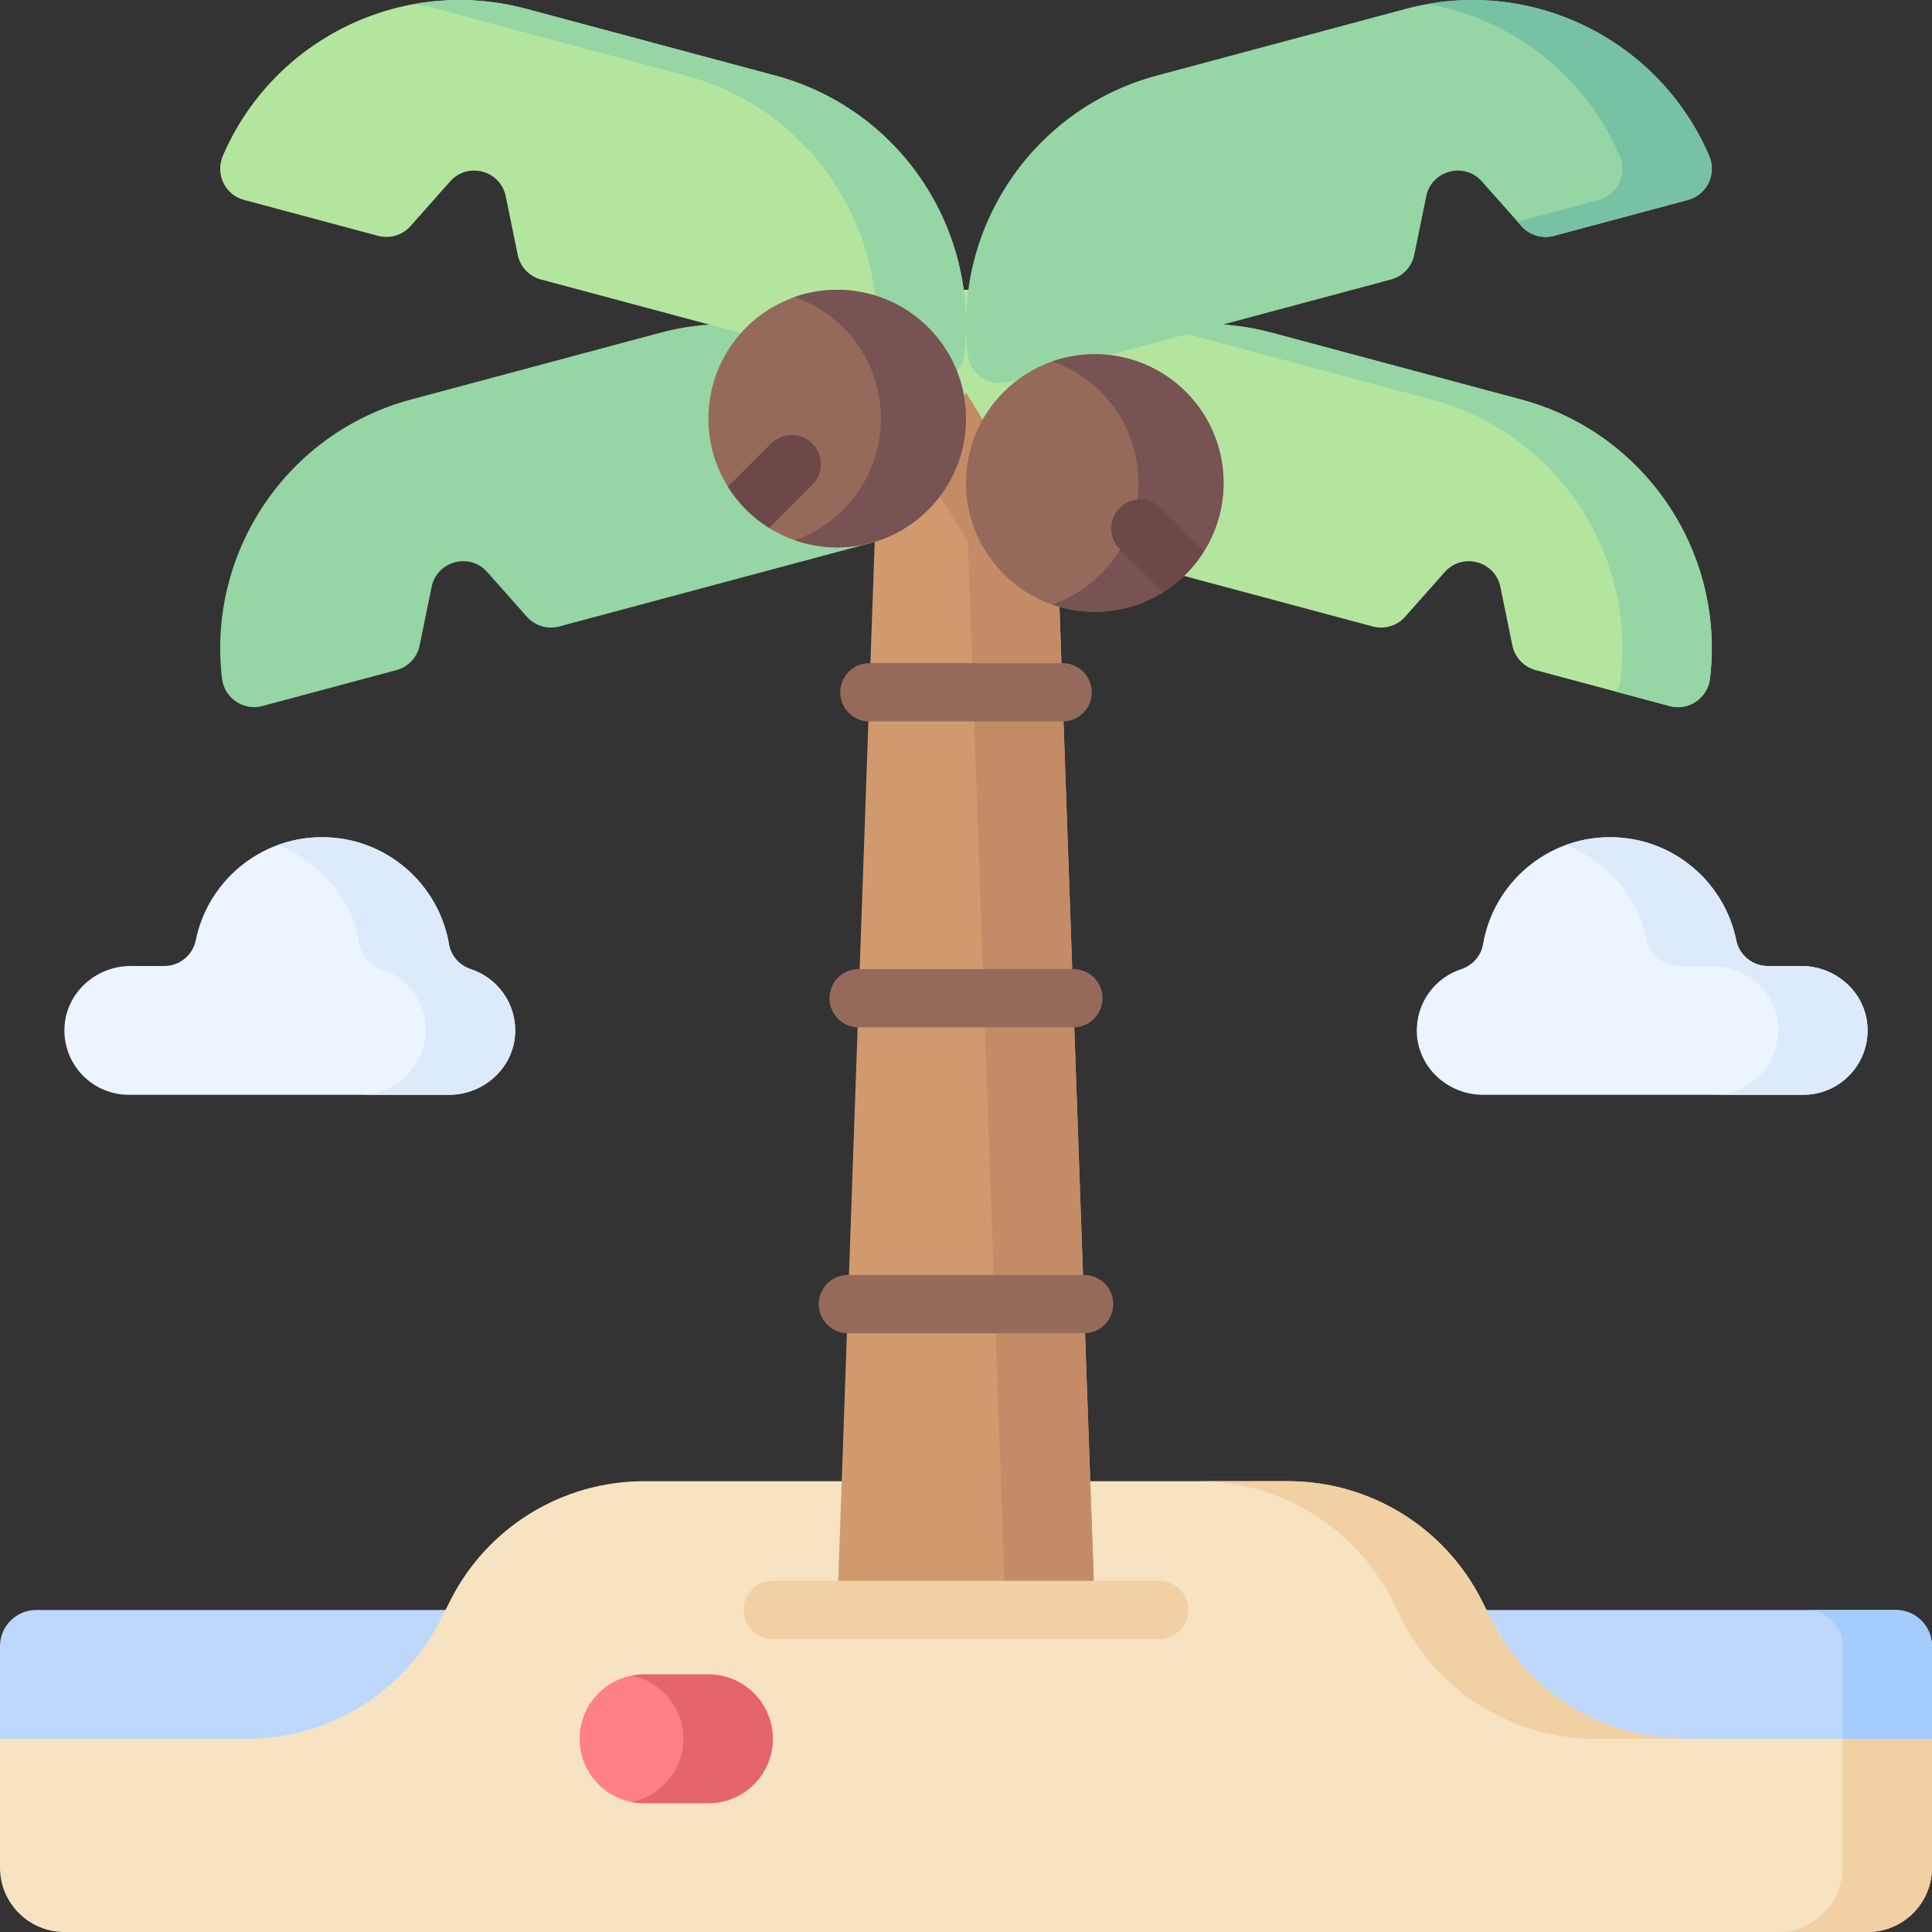 <svg id="Capa_1" enable-background="new 0 0 512 512" height="512" viewBox="0 0 512 512" width="512" xmlns="http://www.w3.org/2000/svg"><rect x="0" y="0" width="512" height="512" fill="#333333" stroke="none"/><g><path d="m222.003 76.803h62.498v52.942h-62.498z" fill="#b3e59f"/><path d="m222.917 146.003-74.703 20.017c-3.122.837-6.449-.163-8.593-2.581l-10.497-11.838c-4.665-5.261-13.335-2.938-14.745 3.951l-3.172 15.501c-.648 3.166-3.029 5.695-6.151 6.532l-35.529 9.52c-5.048 1.353-10.079-2.115-10.697-7.305-3.953-33.154 16.941-65.043 50.137-73.938l65.941-17.669c33.196-8.895 67.235 8.275 80.389 38.964 2.059 4.804-.564 10.322-5.612 11.675l-2.685.718z" fill="#95d6a4"/><path d="m289.083 146.003 74.703 20.017c3.122.837 6.449-.163 8.593-2.581l10.497-11.838c4.665-5.261 13.335-2.938 14.745 3.951l3.172 15.501c.648 3.166 3.029 5.695 6.151 6.532l35.529 9.52c5.048 1.353 10.079-2.115 10.697-7.305 3.953-33.154-16.941-65.043-50.137-73.938l-65.941-17.669c-33.196-8.895-67.235 8.275-80.389 38.964-2.059 4.804.564 10.322 5.612 11.675l2.685.718z" fill="#b3e59f"/><path d="m196.291 88.25-52.936-14.184c-3.122-.837-5.503-3.365-6.152-6.532l-3.172-15.5c-1.41-6.889-10.079-9.212-14.745-3.951l-10.496 11.837c-2.145 2.418-5.471 3.417-8.593 2.581l-35.529-9.52c-5.048-1.353-7.671-6.871-5.612-11.675 13.154-30.688 47.193-47.858 80.389-38.963l65.94 17.669c33.196 8.895 54.089 40.784 50.137 73.938-.204 1.71-.887 3.234-1.892 4.459z" fill="#b3e59f"/><path d="m0 465.951v-29.684c0-5.302 4.298-9.6 9.6-9.6h492.8c5.302 0 9.6 4.298 9.6 9.6v29.684z" fill="#bed8fb"/><path d="m502.4 426.667h-23.694c5.302 0 9.6 4.298 9.6 9.6v29.684h23.694v-29.684c0-5.302-4.298-9.6-9.6-9.6z" fill="#a4ccff"/><path d="m223.064 392.533h-52.398c-21.775 0-41.682 12.303-51.42 31.779l-2.354 4.708c-9.738 19.477-29.645 31.779-51.42 31.779h-65.472v34.133c0 9.427 7.641 17.068 17.067 17.068h477.867c9.426 0 17.067-7.641 17.067-17.067v-34.133h-65.473c-21.775 0-41.682-12.303-51.42-31.779l-2.354-4.708c-9.738-19.476-29.645-31.779-51.42-31.779h-52.398-65.872z" fill="#f7e3c1"/><path d="m187.733 477.867c9.426 0 17.067-7.641 17.067-17.067s-7.641-17.067-17.067-17.067h-17.067c-9.426 0-17.067 7.641-17.067 17.067s7.641 17.067 17.067 17.067z" fill="#ff8086"/><path d="m290.133 426.667h-68.266l9.934-283.135 24.199-39.484 24.166 39.576z" fill="#d19a6e"/><path d="m280.166 143.624-24.166-39.576-11.869 19.366 12.341 20.21 9.967 283.043h23.694z" fill="#c38c66"/><g><path d="m281.6 191.193h-51.2c-4.267 0-7.726-3.459-7.726-7.726 0-4.268 3.459-7.726 7.726-7.726h51.2c4.268 0 7.726 3.459 7.726 7.726s-3.459 7.726-7.726 7.726z" fill="#966a5b"/></g><g><path d="m284.445 272.26h-56.889c-4.267 0-7.726-3.459-7.726-7.726 0-4.268 3.459-7.726 7.726-7.726h56.889c4.268 0 7.726 3.459 7.726 7.726s-3.459 7.726-7.726 7.726z" fill="#966a5b"/></g><g><path d="m287.289 353.326h-62.577c-4.267 0-7.726-3.459-7.726-7.726s3.459-7.726 7.726-7.726h62.577c4.268 0 7.726 3.459 7.726 7.726s-3.459 7.726-7.726 7.726z" fill="#966a5b"/></g><g><path d="m307.2 434.393h-102.4c-4.267 0-7.726-3.459-7.726-7.726 0-4.268 3.459-7.726 7.726-7.726h102.4c4.268 0 7.726 3.459 7.726 7.726.001 4.268-3.458 7.726-7.726 7.726z" fill="#f1d0a4"/></g><path d="m477.385 256h-8.915c-4.053 0-7.546-2.853-8.352-6.826-3.162-15.58-16.937-27.307-33.451-27.307-16.881 0-30.899 12.254-33.646 28.352-.536 3.143-2.79 5.635-5.819 6.631-7.061 2.32-12.089 9.123-11.716 17.042.432 9.18 8.34 16.242 17.529 16.242h84.851c9.699 0 17.509-8.091 17.047-17.892-.431-9.18-8.339-16.242-17.528-16.242z" fill="#ecf4ff"/><path d="m477.385 256h-8.915c-4.054 0-7.546-2.853-8.352-6.826-3.162-15.581-16.937-27.308-33.451-27.308-4.165 0-8.155.749-11.846 2.115 10.939 4.05 19.238 13.543 21.602 25.193.806 3.972 4.299 6.826 8.352 6.826h8.915c9.19 0 17.097 7.062 17.529 16.242.462 9.801-7.348 17.892-17.047 17.892h23.694c9.699 0 17.509-8.091 17.047-17.892-.431-9.18-8.339-16.242-17.528-16.242z" fill="#ddeafb"/><path d="m34.615 256h8.915c4.054 0 7.546-2.853 8.352-6.826 3.162-15.58 16.937-27.307 33.451-27.307 16.881 0 30.899 12.254 33.646 28.352.536 3.143 2.79 5.635 5.819 6.631 7.061 2.32 12.089 9.123 11.716 17.042-.432 9.18-8.34 16.242-17.529 16.242h-84.852c-9.699 0-17.509-8.091-17.047-17.892.432-9.18 8.34-16.242 17.529-16.242z" fill="#ecf4ff"/><path d="m124.798 256.849c-3.029-.995-5.283-3.488-5.819-6.631-2.746-16.098-16.765-28.352-33.646-28.352-4.166 0-8.157.748-11.849 2.115 11.266 4.17 19.731 14.111 21.8 26.237.536 3.143 2.79 5.635 5.819 6.631 7.061 2.32 12.089 9.123 11.716 17.042-.432 9.18-8.34 16.242-17.529 16.242h23.694c9.19 0 17.097-7.062 17.529-16.242.374-7.919-4.654-14.722-11.715-17.042z" fill="#ddeafb"/><g fill="#f1d0a4"><path d="m369.059 424.313 2.354 4.708c9.738 19.476 29.645 31.779 51.42 31.779h23.694c-21.775 0-41.682-12.303-51.42-31.779l-2.354-4.708c-9.738-19.477-29.645-31.779-51.42-31.779h-23.694c21.775-.001 41.682 12.302 51.42 31.779z"/><path d="m488.306 460.8v34.133c0 9.426-7.641 17.067-17.067 17.067h23.694c9.425 0 17.067-7.641 17.067-17.067v-34.133z"/></g><path d="m187.733 443.733h-17.067c-1.134 0-2.241.116-3.314.327 7.839 1.543 13.753 8.448 13.753 16.739s-5.914 15.196-13.753 16.739c1.073.211 2.179.328 3.314.328h17.067c9.426 0 17.067-7.641 17.067-17.067 0-9.425-7.641-17.066-17.067-17.066z" fill="#e5646e"/><g fill="#95d6a4"><path d="m205.385 20.012-65.941-17.669c-9.964-2.67-20-2.976-29.528-1.288 1.945.345 3.891.768 5.834 1.288l65.941 17.669c33.195 8.895 54.089 40.784 50.137 73.938-.024.198-.075.384-.111.577l21.913 3.883c1.005-1.226 1.688-2.749 1.892-4.459 3.952-33.156-16.941-65.045-50.137-73.939z"/><path d="m403.035 105.861-65.941-17.669c-9.964-2.67-20-2.976-29.528-1.288 1.945.345 3.891.768 5.834 1.288l65.94 17.669c33.196 8.895 54.089 40.784 50.137 73.938-.154 1.288-.58 2.469-1.21 3.498l14.207 3.807c5.048 1.353 10.079-2.115 10.697-7.305 3.953-33.154-16.941-65.043-50.136-73.938z"/><path d="m293.941 94.082 74.703-20.017c3.122-.837 5.503-3.365 6.151-6.532l3.172-15.5c1.41-6.889 10.079-9.212 14.745-3.951l10.498 11.838c2.145 2.418 5.471 3.417 8.593 2.581l35.529-9.52c5.048-1.353 7.671-6.871 5.612-11.675-13.154-30.688-47.193-47.858-80.389-38.963l-65.94 17.669c-33.196 8.895-54.089 40.784-50.137 73.938.619 5.19 5.649 8.657 10.697 7.305l2.683-.719z"/></g><path d="m452.944 41.307c-12.384-28.892-43.28-45.794-74.555-40.252 22.216 3.934 41.655 18.775 50.861 40.252 2.059 4.804-.564 10.322-5.612 11.675l-21.478 5.755 1.05 1.184c2.144 2.418 5.471 3.417 8.593 2.581l35.529-9.52c5.048-1.353 7.671-6.871 5.612-11.675z" fill="#78c2a4"/><g><circle cx="221.867" cy="110.933" fill="#966a5b" r="34.133"/><circle cx="290.133" cy="128" fill="#966a5b" r="34.133"/><path d="m246.003 86.797c-9.576-9.576-23.425-12.272-35.408-8.09 4.698 1.639 9.11 4.336 12.864 8.09 13.33 13.33 13.33 34.942 0 48.272-3.754 3.754-8.166 6.451-12.864 8.09 11.983 4.182 25.832 1.485 35.408-8.09 13.329-13.33 13.329-34.942 0-48.272z" fill="#785353"/><path d="m314.269 103.864c-9.576-9.576-23.425-12.272-35.408-8.09 4.698 1.639 9.11 4.336 12.864 8.09 13.33 13.33 13.33 34.942 0 48.272-3.754 3.754-8.166 6.451-12.864 8.09 11.983 4.182 25.832 1.485 35.408-8.09 13.33-13.33 13.33-34.942 0-48.272z" fill="#785353"/><g fill="#6e4848"><path d="m319.104 146.043-11.439-11.439c-3.018-3.016-7.91-3.016-10.928 0-3.017 3.018-3.017 7.91 0 10.928l11.44 11.439c2.163-1.35 4.212-2.955 6.092-4.835 1.88-1.881 3.486-3.93 4.835-6.093z"/><path d="m204.335 117.538-11.439 11.44c1.35 2.163 2.955 4.212 4.834 6.091 1.88 1.88 3.929 3.485 6.092 4.835l11.439-11.44c3.018-3.017 3.018-7.91 0-10.927-3.016-3.016-7.908-3.017-10.926.001z"/></g></g></g></svg>
